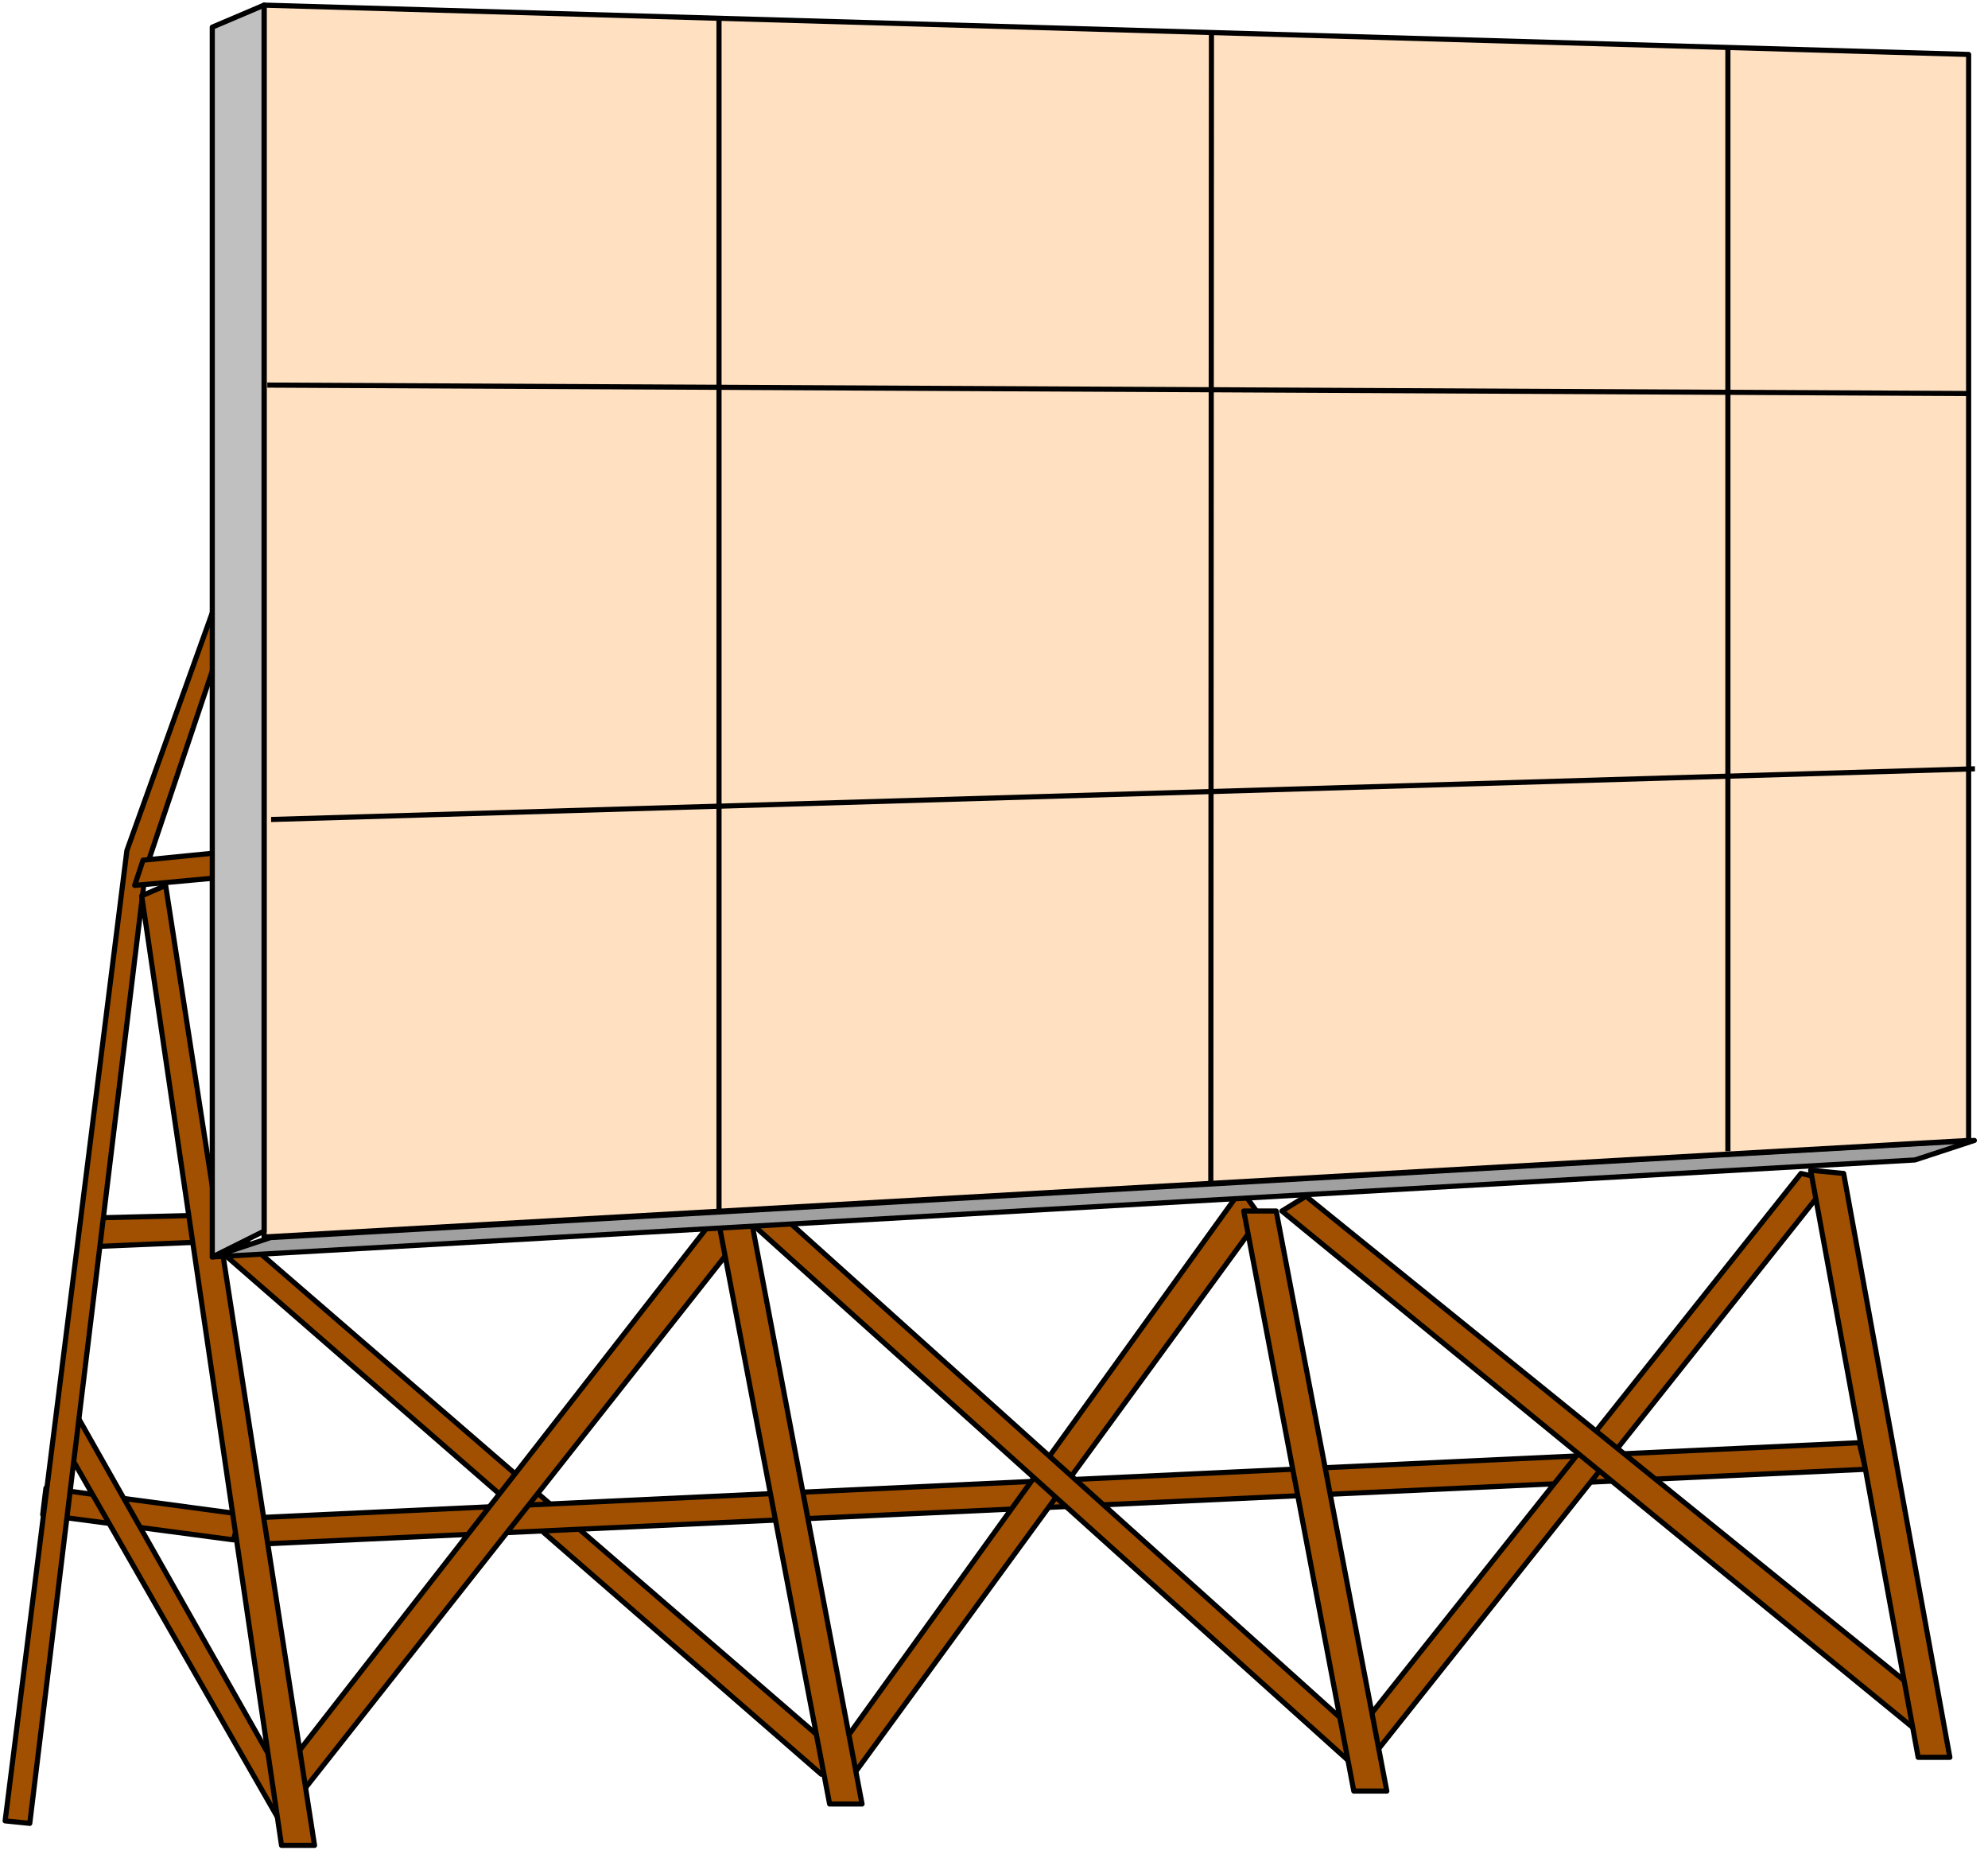 <?xml version="1.0" encoding="UTF-8" standalone="no"?>
<svg
   xmlns:ooo="http://xml.openoffice.org/svg/export"
   xmlns:dc="http://purl.org/dc/elements/1.1/"
   xmlns:cc="http://creativecommons.org/ns#"
   xmlns:rdf="http://www.w3.org/1999/02/22-rdf-syntax-ns#"
   xmlns:svg="http://www.w3.org/2000/svg"
   xmlns="http://www.w3.org/2000/svg"
   xmlns:sodipodi="http://sodipodi.sourceforge.net/DTD/sodipodi-0.dtd"
   xmlns:inkscape="http://www.inkscape.org/namespaces/inkscape"
   version="1.2"
   width="135.51mm"
   height="126.6mm"
   viewBox="0 0 13550.999 12660"
   preserveAspectRatio="xMidYMid"
   xml:space="preserve"
   id="svg185"
   sodipodi:docname="billbord.svg"
   style="fill-rule:evenodd;stroke-width:28.222;stroke-linejoin:round"
   inkscape:version="0.92.5 (2060ec1f9f, 2020-04-08)"><sodipodi:namedview
   pagecolor="#ffffff"
   bordercolor="#666666"
   borderopacity="1"
   objecttolerance="10"
   gridtolerance="10"
   guidetolerance="10"
   inkscape:pageopacity="0"
   inkscape:pageshadow="2"
   inkscape:window-width="664"
   inkscape:window-height="487"
   id="namedview187"
   showgrid="false"
   inkscape:zoom="0.2102413"
   inkscape:cx="256.10079"
   inkscape:cy="239.24409"
   inkscape:window-x="0"
   inkscape:window-y="0"
   inkscape:window-maximized="0"
   inkscape:current-layer="svg185" />
 <defs
   class="ClipPathGroup"
   id="defs8">
  <clipPath
   id="presentation_clip_path"
   clipPathUnits="userSpaceOnUse">
   <rect
   x="0"
   y="0"
   width="21000"
   height="29700"
   id="rect2" />
  </clipPath>
  <clipPath
   id="presentation_clip_path_shrink"
   clipPathUnits="userSpaceOnUse">
   <rect
   x="21"
   y="29"
   width="20958"
   height="29641"
   id="rect5" />
  </clipPath>
 </defs>
 <defs
   class="TextShapeIndex"
   id="defs12">
  <g
   ooo:slide="id1"
   ooo:id-list="id3"
   id="g10" />
 </defs>
 <defs
   class="EmbeddedBulletChars"
   id="defs44">
  <g
   id="bullet-char-template-57356"
   transform="matrix(4.8828125e-4,0,0,-4.8828125e-4,0,0)">
   <path
   d="M 580,1141 1163,571 580,0 -4,571 Z"
   id="path14"
   inkscape:connector-curvature="0" />
  </g>
  <g
   id="bullet-char-template-57354"
   transform="matrix(4.8828125e-4,0,0,-4.8828125e-4,0,0)">
   <path
   d="M 8,1128 H 1137 V 0 H 8 Z"
   id="path17"
   inkscape:connector-curvature="0" />
  </g>
  <g
   id="bullet-char-template-10146"
   transform="matrix(4.8828125e-4,0,0,-4.8828125e-4,0,0)">
   <path
   d="M 174,0 602,739 174,1481 1456,739 Z M 1358,739 309,1346 659,739 Z"
   id="path20"
   inkscape:connector-curvature="0" />
  </g>
  <g
   id="bullet-char-template-10132"
   transform="matrix(4.8828125e-4,0,0,-4.8828125e-4,0,0)">
   <path
   d="M 2015,739 1276,0 H 717 l 543,543 H 174 v 393 h 1086 l -543,545 h 557 z"
   id="path23"
   inkscape:connector-curvature="0" />
  </g>
  <g
   id="bullet-char-template-10007"
   transform="matrix(4.8828125e-4,0,0,-4.8828125e-4,0,0)">
   <path
   d="m 0,-2 c -7,16 -16,29 -25,39 l 381,530 c -94,256 -141,385 -141,387 0,25 13,38 40,38 9,0 21,-2 34,-5 21,4 42,12 65,25 l 27,-13 111,-251 280,301 64,-25 24,25 c 21,-10 41,-24 62,-43 C 886,937 835,863 770,784 769,783 710,716 594,584 L 774,223 c 0,-27 -21,-55 -63,-84 l 16,-20 C 717,90 699,76 672,76 641,76 570,178 457,381 L 164,-76 c -22,-34 -53,-51 -92,-51 -42,0 -63,17 -64,51 -7,9 -10,24 -10,44 0,9 1,19 2,30 z"
   id="path26"
   inkscape:connector-curvature="0" />
  </g>
  <g
   id="bullet-char-template-10004"
   transform="matrix(4.8828125e-4,0,0,-4.8828125e-4,0,0)">
   <path
   d="M 285,-33 C 182,-33 111,30 74,156 52,228 41,333 41,471 c 0,78 14,145 41,201 34,71 87,106 158,106 53,0 88,-31 106,-94 l 23,-176 c 8,-64 28,-97 59,-98 l 735,706 c 11,11 33,17 66,17 42,0 63,-15 63,-46 V 965 c 0,-36 -10,-64 -30,-84 L 442,47 C 390,-6 338,-33 285,-33 Z"
   id="path29"
   inkscape:connector-curvature="0" />
  </g>
  <g
   id="bullet-char-template-9679"
   transform="matrix(4.8828125e-4,0,0,-4.8828125e-4,0,0)">
   <path
   d="M 813,0 C 632,0 489,54 383,161 276,268 223,411 223,592 c 0,181 53,324 160,431 106,107 249,161 430,161 179,0 323,-54 432,-161 108,-107 162,-251 162,-431 0,-180 -54,-324 -162,-431 C 1136,54 992,0 813,0 Z"
   id="path32"
   inkscape:connector-curvature="0" />
  </g>
  <g
   id="bullet-char-template-8226"
   transform="matrix(4.8828125e-4,0,0,-4.8828125e-4,0,0)">
   <path
   d="m 346,457 c -73,0 -137,26 -191,78 -54,51 -81,114 -81,188 0,73 27,136 81,188 54,52 118,78 191,78 73,0 134,-26 185,-79 51,-51 77,-114 77,-187 0,-75 -25,-137 -76,-188 -50,-52 -112,-78 -186,-78 z"
   id="path35"
   inkscape:connector-curvature="0" />
  </g>
  <g
   id="bullet-char-template-8211"
   transform="matrix(4.8828125e-4,0,0,-4.8828125e-4,0,0)">
   <path
   d="M -4,459 H 1135 V 606 H -4 Z"
   id="path38"
   inkscape:connector-curvature="0" />
  </g>
  <g
   id="bullet-char-template-61548"
   transform="matrix(4.8828125e-4,0,0,-4.8828125e-4,0,0)">
   <path
   d="m 173,740 c 0,163 58,303 173,419 116,115 255,173 419,173 163,0 302,-58 418,-173 116,-116 174,-256 174,-419 0,-163 -58,-303 -174,-418 C 1067,206 928,148 765,148 601,148 462,206 346,322 231,437 173,577 173,740 Z"
   id="path41"
   inkscape:connector-curvature="0" />
  </g>
 </defs>
 <g
   id="g49"
   transform="translate(-3724,-8520)">
  <g
   id="id2"
   class="Master_Slide">
   <g
   id="bg-id2"
   class="Background" />
   <g
   id="bo-id2"
   class="BackgroundObjects" />
  </g>
 </g>
 <g
   class="SlideGroup"
   id="g183"
   transform="translate(-3724,-8520)">
  <g
   id="g181">
   <g
   id="container-id1">
    <g
   id="id1"
   class="Slide"
   clip-path="url(#presentation_clip_path)">
     <g
   class="Page"
   id="g177">
      <g
   class="Graphic"
   id="g175">
       <g
   id="id3">
        <rect
   class="BoundingBox"
   x="3724"
   y="8520"
   width="13551"
   height="12660"
   id="rect51"
   style="fill:none;stroke:none" />
        <path
   d="m 9322,20611 123,-137 -4173,-3608 -145,93 z"
   id="path53"
   inkscape:connector-curvature="0"
   style="fill:#a05000;stroke:none" />
        <path
   d="m 9322,20611 123,-137 -4173,-3608 -145,93 z"
   id="path55"
   inkscape:connector-curvature="0"
   style="fill:none;stroke:#000000;stroke-width:35;stroke-linecap:round;stroke-linejoin:round" />
        <path
   d="m 4037,18661 -22,181 1301,172 45,-176 z"
   id="path57"
   inkscape:connector-curvature="0"
   style="fill:#a05000;stroke:none" />
        <path
   d="m 4037,18661 -22,181 1301,172 45,-176 z"
   id="path59"
   inkscape:connector-curvature="0"
   style="fill:none;stroke:#000000;stroke-width:35;stroke-linecap:round;stroke-linejoin:round" />
        <path
   d="m 4209,18097 -66,238 1469,2563 216,61 z"
   id="path61"
   inkscape:connector-curvature="0"
   style="fill:#a05000;stroke:none" />
        <path
   d="m 4209,18097 -66,238 1469,2563 216,61 z"
   id="path63"
   inkscape:connector-curvature="0"
   style="fill:none;stroke:#000000;stroke-width:35;stroke-linecap:round;stroke-linejoin:round" />
        <path
   d="m 16397,18352 44,181 -10992,512 v -181 z"
   id="path65"
   inkscape:connector-curvature="0"
   style="fill:#a05000;stroke:none" />
        <path
   d="m 16397,18352 44,181 -10992,512 v -181 z"
   id="path67"
   inkscape:connector-curvature="0"
   style="fill:none;stroke:#000000;stroke-width:35;stroke-linecap:round;stroke-linejoin:round" />
        <path
   d="m 8669,16725 132,185 -3043,3855 -133,-136 z"
   id="path69"
   inkscape:connector-curvature="0"
   style="fill:#a05000;stroke:none" />
        <path
   d="m 8669,16725 132,185 -3043,3855 -133,-136 z"
   id="path71"
   inkscape:connector-curvature="0"
   style="fill:none;stroke:#000000;stroke-width:35;stroke-linecap:round;stroke-linejoin:round" />
        <path
   d="m 12185,16628 132,185 -2841,3891 -128,-137 z"
   id="path73"
   inkscape:connector-curvature="0"
   style="fill:#a05000;stroke:none" />
        <path
   d="m 12185,16628 132,185 -2841,3891 -128,-137 z"
   id="path75"
   inkscape:connector-curvature="0"
   style="fill:none;stroke:#000000;stroke-width:35;stroke-linecap:round;stroke-linejoin:round" />
        <path
   d="m 16000,16517 203,45 -3163,3978 -132,-136 z"
   id="path77"
   inkscape:connector-curvature="0"
   style="fill:#a05000;stroke:none" />
        <path
   d="m 16000,16517 203,45 -3163,3978 -132,-136 z"
   id="path79"
   inkscape:connector-curvature="0"
   style="fill:none;stroke:#000000;stroke-width:35;stroke-linecap:round;stroke-linejoin:round" />
        <path
   d="m 16763,20293 97,-194 -4234,-3427 -164,101 z"
   id="path81"
   inkscape:connector-curvature="0"
   style="fill:#a05000;stroke:none" />
        <path
   d="m 16763,20293 97,-194 -4234,-3427 -164,101 z"
   id="path83"
   inkscape:connector-curvature="0"
   style="fill:none;stroke:#000000;stroke-width:35;stroke-linecap:round;stroke-linejoin:round" />
        <path
   d="m 12939,20540 167,-92 -4106,-3692 -150,105 z"
   id="path85"
   inkscape:connector-curvature="0"
   style="fill:#a05000;stroke:none" />
        <path
   d="m 12939,20540 167,-92 -4106,-3692 -150,105 z"
   id="path87"
   inkscape:connector-curvature="0"
   style="fill:none;stroke:#000000;stroke-width:35;stroke-linecap:round;stroke-linejoin:round" />
        <path
   d="m 8625,16861 h 225 l 750,3953 h -221 z"
   id="path89"
   inkscape:connector-curvature="0"
   style="fill:#a05000;stroke:none" />
        <path
   d="m 8625,16861 h 225 l 750,3953 h -221 z"
   id="path91"
   inkscape:connector-curvature="0"
   style="fill:none;stroke:#000000;stroke-width:35;stroke-linecap:round;stroke-linejoin:round" />
        <path
   d="m 16066,16495 225,22 724,3979 h -216 z"
   id="path93"
   inkscape:connector-curvature="0"
   style="fill:#a05000;stroke:none" />
        <path
   d="m 16066,16495 225,22 724,3979 h -216 z"
   id="path95"
   inkscape:connector-curvature="0"
   style="fill:none;stroke:#000000;stroke-width:35;stroke-linecap:round;stroke-linejoin:round" />
        <path
   d="m 12202,16773 h 221 l 754,3953 h -225 z"
   id="path97"
   inkscape:connector-curvature="0"
   style="fill:#a05000;stroke:none" />
        <path
   d="m 12202,16773 h 221 l 754,3953 h -225 z"
   id="path99"
   inkscape:connector-curvature="0"
   style="fill:none;stroke:#000000;stroke-width:35;stroke-linecap:round;stroke-linejoin:round" />
        <path
   d="m 5383,16972 v -177 l -1103,27 -22,198 z"
   id="path101"
   inkscape:connector-curvature="0"
   style="fill:#a05000;stroke:none" />
        <path
   d="m 5383,16972 v -177 l -1103,27 -22,198 z"
   id="path103"
   inkscape:connector-curvature="0"
   style="fill:none;stroke:#000000;stroke-width:35;stroke-linecap:round;stroke-linejoin:round" />
        <path
   d="m 5427,12331 v -348 l -838,2333 -830,6613 168,17 790,-6502 z"
   id="path105"
   inkscape:connector-curvature="0"
   style="fill:#a05000;stroke:none" />
        <path
   d="m 5427,12331 v -348 l -838,2333 -830,6613 168,17 790,-6502 z"
   id="path107"
   inkscape:connector-curvature="0"
   style="fill:none;stroke:#000000;stroke-width:35;stroke-linecap:round;stroke-linejoin:round" />
        <path
   d="m 4690,14625 163,-71 1015,6542 h -225 z"
   id="path109"
   inkscape:connector-curvature="0"
   style="fill:#a05000;stroke:none" />
        <path
   d="m 4690,14625 163,-71 1015,6542 h -225 z"
   id="path111"
   inkscape:connector-curvature="0"
   style="fill:none;stroke:#000000;stroke-width:35;stroke-linecap:round;stroke-linejoin:round" />
        <path
   d="m 4699,14382 -57,172 719,-66 v -172 z"
   id="path113"
   inkscape:connector-curvature="0"
   style="fill:#a05000;stroke:none" />
        <path
   d="m 4699,14382 -57,172 719,-66 v -172 z"
   id="path115"
   inkscape:connector-curvature="0"
   style="fill:none;stroke:#000000;stroke-width:35;stroke-linecap:round;stroke-linejoin:round" />
        <path
   d="m 5568,16954 -397,132 11606,-661 405,-133 z"
   id="path117"
   inkscape:connector-curvature="0"
   style="fill:#a0a0a0;stroke:none" />
        <path
   d="m 5568,16954 -397,132 11606,-661 405,-133 z"
   id="path119"
   inkscape:connector-curvature="0"
   style="fill:none;stroke:#000000;stroke-width:35;stroke-linecap:round;stroke-linejoin:round" />
        <path
   d="m 5524,8555 v 8395 l 11619,-658 V 8891 Z"
   id="path121"
   inkscape:connector-curvature="0"
   style="fill:#ffe0c0;stroke:none" />
        <path
   d="m 5524,8555 v 8395 l 11619,-658 V 8891 Z"
   id="path123"
   inkscape:connector-curvature="0"
   style="fill:none;stroke:#000000;stroke-width:35;stroke-linecap:round;stroke-linejoin:round" />
        <path
   d="m 5524,8555 -353,150 v 8381 l 353,-176 z"
   id="path125"
   inkscape:connector-curvature="0"
   style="fill:#c0c0c0;stroke:none" />
        <path
   d="m 5524,8555 -353,150 v 8381 l 353,-176 z"
   id="path127"
   inkscape:connector-curvature="0"
   style="fill:none;stroke:#000000;stroke-width:35;stroke-linecap:round;stroke-linejoin:round" />
        <defs
   id="defs132">
         <clipPath
   id="clip_path_1"
   clipPathUnits="userSpaceOnUse">
          <path
   d="m 7919,8657 h 1446 v 8111 H 7919 Z"
   id="path129"
   inkscape:connector-curvature="0" />
         </clipPath>
        </defs>
        <g
   clip-path="url(#clip_path_1)"
   id="g136">
         <path
   d="M 8625,580 V 24810"
   id="path134"
   inkscape:connector-curvature="0"
   style="fill:none;stroke:#000000;stroke-width:35;stroke-linecap:round;stroke-linejoin:miter" />
        </g>
        <defs
   id="defs141">
         <clipPath
   id="clip_path_2"
   clipPathUnits="userSpaceOnUse">
          <path
   d="m 14796,8842 h 1446 v 7524 h -1446 z"
   id="path138"
   inkscape:connector-curvature="0" />
         </clipPath>
        </defs>
        <g
   clip-path="url(#clip_path_2)"
   id="g145">
         <path
   d="M 15502,23822 V 1352"
   id="path143"
   inkscape:connector-curvature="0"
   style="fill:none;stroke:#000000;stroke-width:35;stroke-linecap:round;stroke-linejoin:miter" />
        </g>
        <defs
   id="defs150">
         <clipPath
   id="clip_path_3"
   clipPathUnits="userSpaceOnUse">
          <path
   d="m 5572,13399 h 11614 v 1102 H 5572 Z"
   id="path147"
   inkscape:connector-curvature="0" />
         </clipPath>
        </defs>
        <g
   clip-path="url(#clip_path_3)"
   id="g154">
         <path
   d="M -6007,14449 28731,13416"
   id="path152"
   inkscape:connector-curvature="0"
   style="fill:none;stroke:#000000;stroke-width:35;stroke-linecap:round;stroke-linejoin:miter" />
        </g>
        <defs
   id="defs159">
         <clipPath
   id="clip_path_4"
   clipPathUnits="userSpaceOnUse">
          <path
   d="m 5546,10439 h 11600 v 1503 H 5546 Z"
   id="path156"
   inkscape:connector-curvature="0" />
         </clipPath>
        </defs>
        <g
   clip-path="url(#clip_path_4)"
   id="g163">
         <path
   d="m -6020,11087 34698,172"
   id="path161"
   inkscape:connector-curvature="0"
   style="fill:none;stroke:#000000;stroke-width:35;stroke-linecap:round;stroke-linejoin:miter" />
        </g>
        <defs
   id="defs168">
         <clipPath
   id="clip_path_5"
   clipPathUnits="userSpaceOnUse">
          <path
   d="m 11276,8727 h 1441 v 7851 h -1441 z"
   id="path165"
   inkscape:connector-curvature="0" />
         </clipPath>
        </defs>
        <g
   clip-path="url(#clip_path_5)"
   id="g172">
         <path
   d="m 11986,911 -13,23449"
   id="path170"
   inkscape:connector-curvature="0"
   style="fill:none;stroke:#000000;stroke-width:35;stroke-linecap:round;stroke-linejoin:miter" />
        </g>
       </g>
      </g>
     </g>
    </g>
   </g>
  </g>
 </g>
</svg>